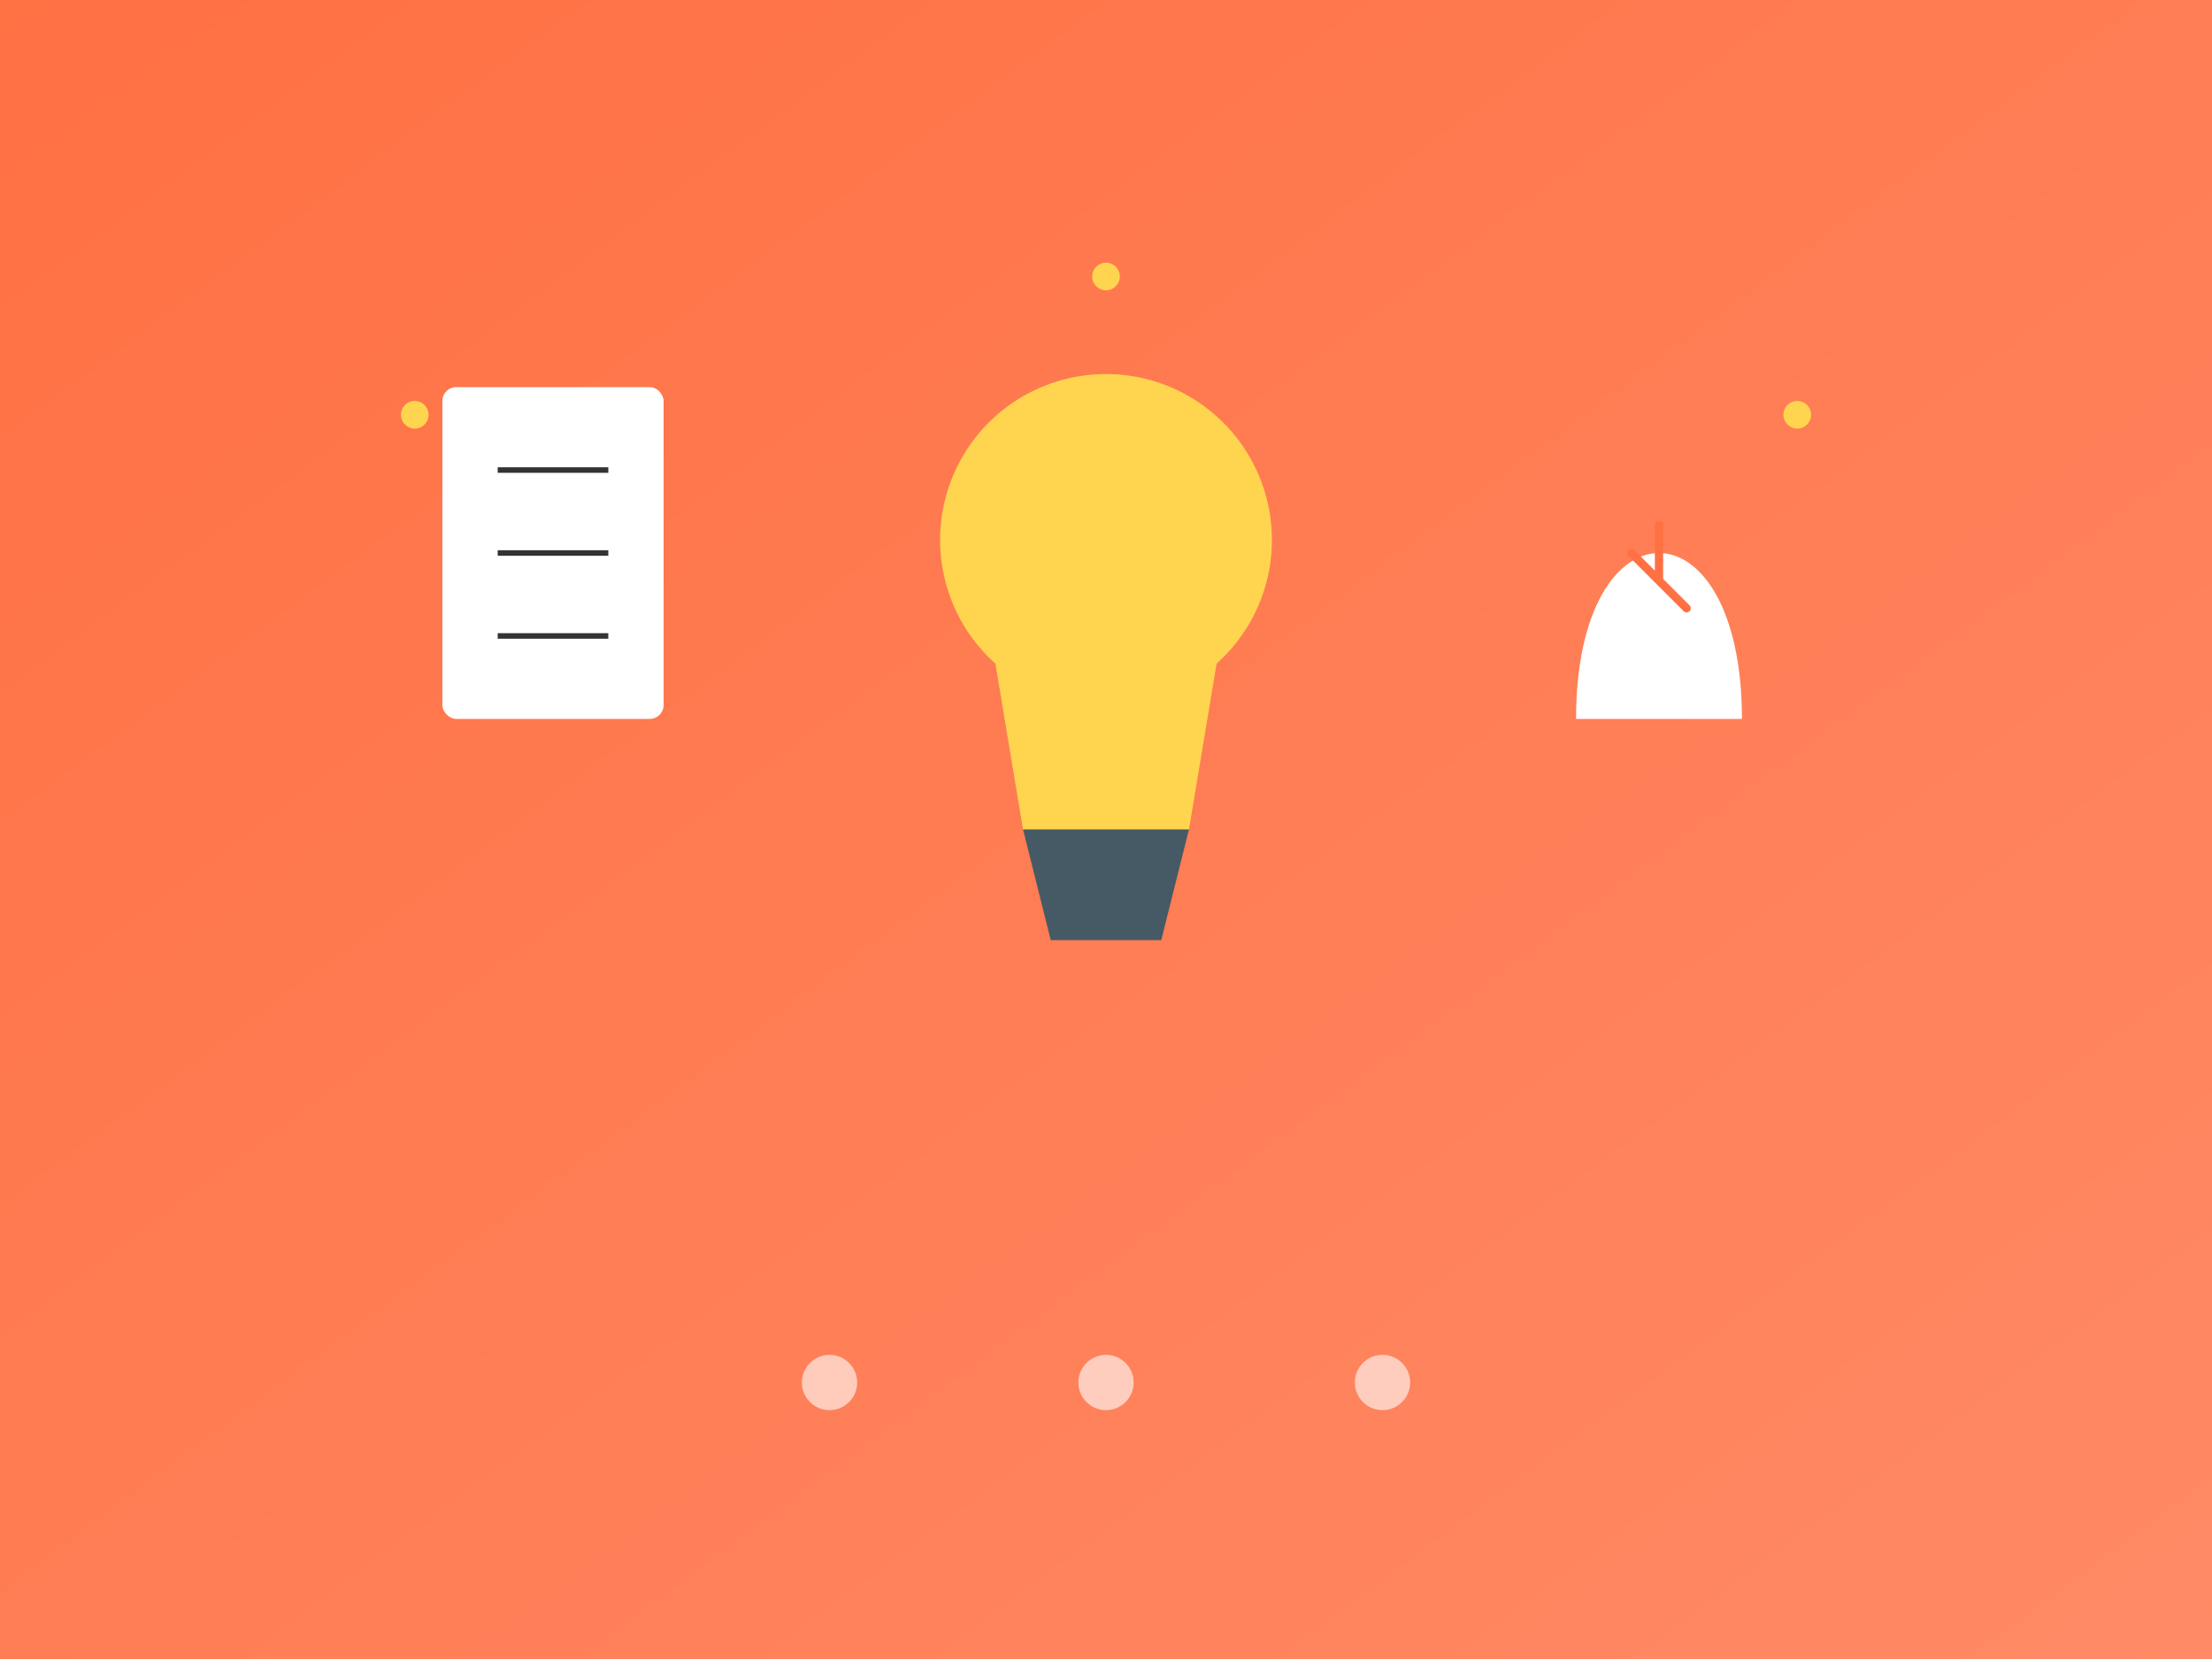 <svg xmlns="http://www.w3.org/2000/svg" viewBox="0 0 800 600">
  <defs>
    <linearGradient id="bgGradient" x1="0%" y1="0%" x2="100%" y2="100%">
      <stop offset="0%" style="stop-color:#FF7043"/>
      <stop offset="100%" style="stop-color:#FF8A65"/>
    </linearGradient>
    <filter id="glow">
      <feGaussianBlur stdDeviation="3" result="coloredBlur"/>
      <feMerge>
        <feMergeNode in="coloredBlur"/>
        <feMergeNode in="SourceGraphic"/>
      </feMerge>
    </filter>
  </defs>
  
  <!-- Background -->
  <rect width="100%" height="100%" fill="url(#bgGradient)"/>
  
  <!-- Light Bulb -->
  <g transform="translate(400,300)">
    <!-- Bulb Body -->
    <path d="M-40,-60 A60,60 0 1,1 40,-60 L30,0 L-30,0 Z" fill="#FFD54F" filter="url(#glow)"/>
    <!-- Base -->
    <path d="M-30,0 L30,0 L25,20 L-25,20 Z M-25,20 L25,20 L20,40 L-20,40 Z" fill="#455A64"/>
  </g>
  
  <!-- Checklist -->
  <g transform="translate(200,200)">
    <rect x="-40" y="-60" width="80" height="120" fill="white" rx="5"/>
    <line x1="-20" y1="-30" x2="20" y2="-30" stroke="#333" stroke-width="2"/>
    <line x1="-20" y1="0" x2="20" y2="0" stroke="#333" stroke-width="2"/>
    <line x1="-20" y1="30" x2="20" y2="30" stroke="#333" stroke-width="2"/>
  </g>
  
  <!-- Hatching Egg -->
  <g transform="translate(600,200)">
    <path d="M-30,60 C-30,-20 30,-20 30,60 Z" fill="white"/>
    <path d="M-10,0 L10,20 M0,-10 L0,10" stroke="#FF7043" stroke-width="3" stroke-linecap="round"/>
  </g>
  
  <!-- Decorative Elements -->
  <g transform="translate(400,500)">
    <circle cx="-100" cy="0" r="10" fill="white" opacity="0.6"/>
    <circle cx="0" cy="0" r="10" fill="white" opacity="0.6"/>
    <circle cx="100" cy="0" r="10" fill="white" opacity="0.6"/>
  </g>
  
  <!-- Sparkles -->
  <g fill="#FFD54F" filter="url(#glow)">
    <circle cx="150" cy="150" r="5"/>
    <circle cx="650" cy="150" r="5"/>
    <circle cx="400" cy="100" r="5"/>
  </g>
</svg>